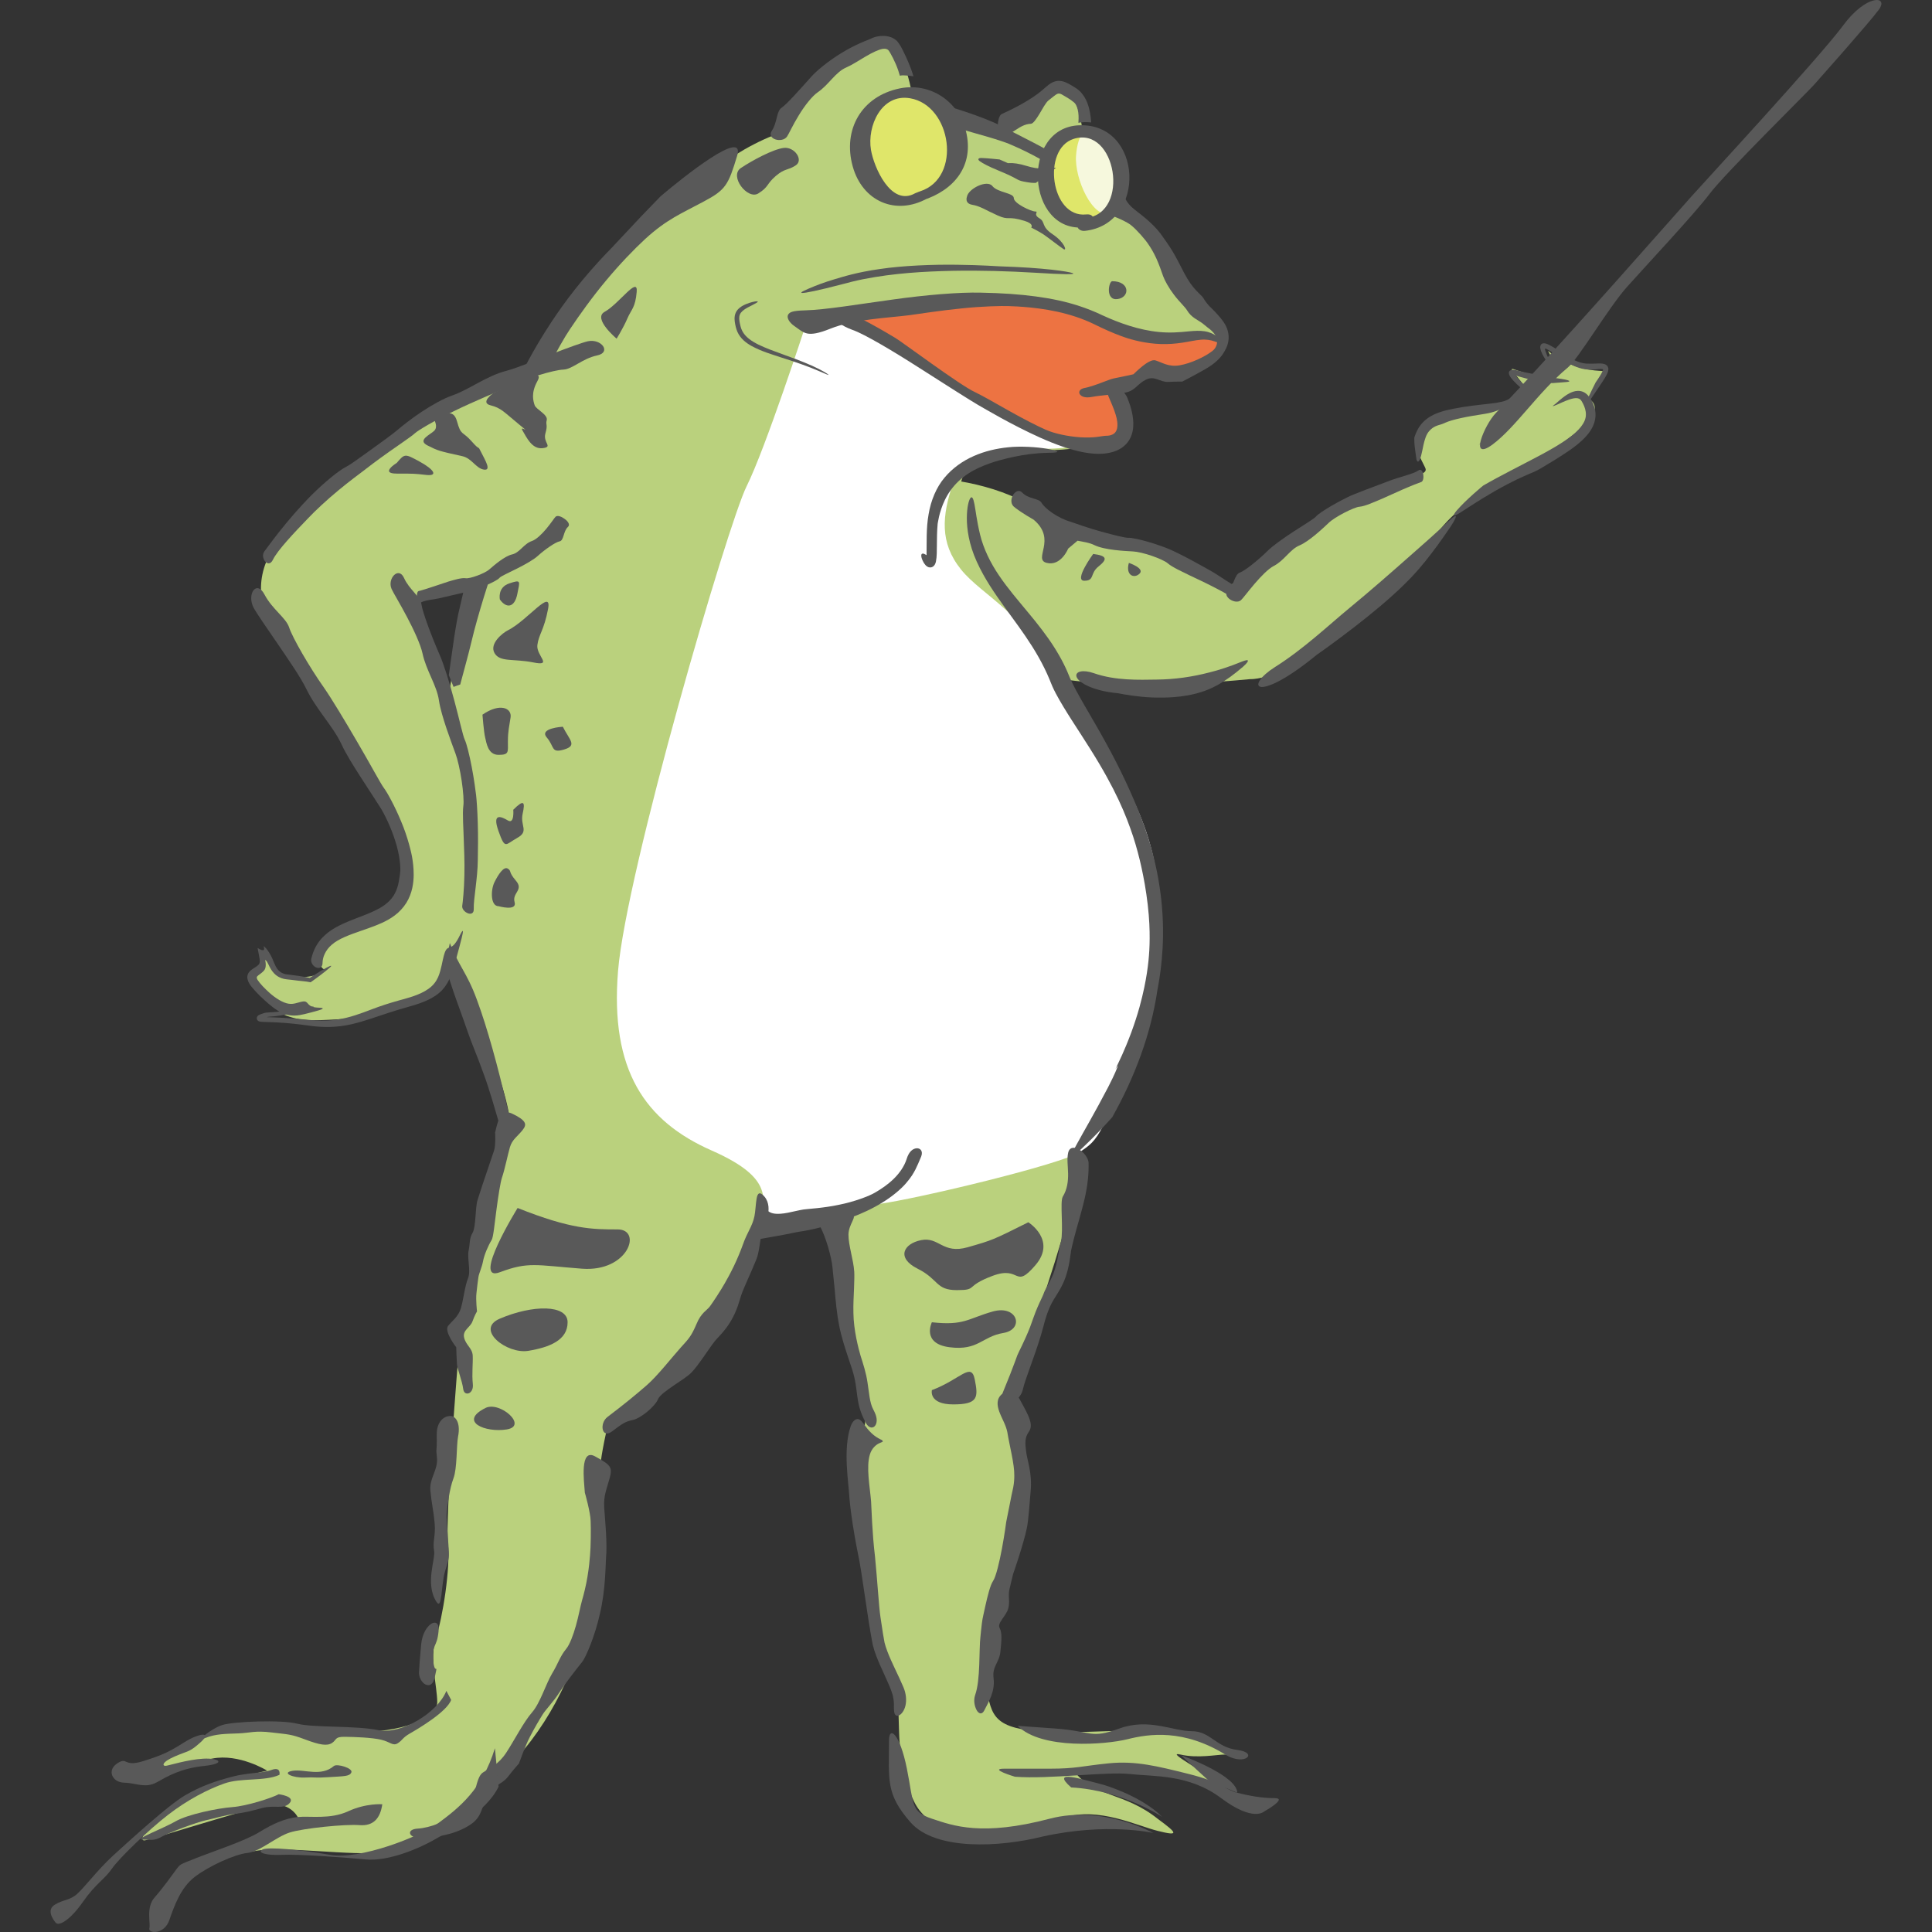 <?xml version="1.0" encoding="iso-8859-1"?>
<!-- Generator: Adobe Illustrator 18.1.1, SVG Export Plug-In . SVG Version: 6.00 Build 0)  -->
<svg version="1.1" id="_x36_" xmlns="http://www.w3.org/2000/svg" xmlns:xlink="http://www.w3.org/1999/xlink" x="0px" y="0px"
	 viewBox="0 0 512 512" style="enable-background:new 0 0 512 512;" xml:space="preserve">
<rect x="0" y="0" width="512" height="512" fill="#333333" stroke="none"/>
<g>
	<g>
		<path style="fill:#BAD17D;" d="M312.851,464.978c4.614,1.065,9.583,0,11.712,0c2.13,0,2.839,0-3.904-3.194
			c-11.003-5.324-29.103-2.13-43.3-2.839c-14.197-0.71-14.552-4.259-15.971-11.712c-1.42-7.453,4.969-34.427,8.518-44.72
			c3.549-10.293-0.355-27.329-1.775-30.878c-1.42-3.549,16.681-45.43,18.101-66.37c34.782-49.334,17.036-84.826,11.357-96.893
			s-23.07-37.267-31.588-54.303c-8.518-17.036-14.552-22.005-9.938-29.458c4.614-7.453,17.036-4.969,23.425-5.324
			c6.388-0.355,11.357-1.065,15.971-4.259c4.614-3.194,1.775-6.743,0.355-10.293c-1.42-3.549-0.71-1.775,4.969-3.549
			c5.679-1.775,4.969-2.129,11.357-2.484c6.389-0.355,7.453-2.484,11.357-7.453c3.904-4.969-1.065-2.839-6.388-8.518
			c-5.324-5.679-7.453-12.422-14.552-21.65c-7.098-9.228-12.777-12.777-15.262-15.262c-2.484-2.484,0,0,0-4.969
			c0-4.969-1.065-14.906-4.614-16.681c-3.549-1.775-12.067,4.614-15.261,8.163c-3.194,3.549-7.453,2.839-14.907-0.71
			c-7.453-3.549-9.583,2.484-10.293-3.194c-0.71-5.679-2.839-17.391-9.228-17.391c-6.389,0-22.715,17.391-28.039,24.844
			C177.272,46.883,151.008,84.86,143.2,96.217c0,0-4.969,1.42-12.777,4.969c-19.166,6.389-52.883,35.492-58.207,44.365
			c-5.324,8.873-3.549,18.101,4.259,26.619c7.808,8.518,27.684,46.494,31.233,54.658c3.549,8.163,0.355,12.777-12.067,16.681
			c-12.422,3.904-7.808,6.389-9.228,8.163s-2.484,4.259-0.355,5.324c-1.42,2.13-8.518,2.484-10.648,1.42
			c-2.13-1.065-3.549-1.775-5.324-5.679c1.065,2.839-2.484,3.194-2.13,6.389c0.355,3.194,7.808,7.808,9.228,7.808
			s2.484,1.775-3.194,1.42c5.324,2.484,8.518,2.129,15.616,1.775c7.098-0.355,11.712-1.775,20.585-4.969
			c8.873-3.194,9.228-10.648,10.647-7.808c1.42,2.839,16.681,35.492,14.197,44.365c-2.484,8.873-12.422,43.655-13.132,52.173
			c-0.71,8.518-3.904,48.269-3.194,55.012c0.71,6.743-1.42,19.875-3.194,25.199c-1.775,5.324,0.355,12.777,0.355,17.036
			s-9.583,8.163-22.005,7.808c-12.422-0.355-24.489-1.42-32.652-0.71c-8.163,0.71-23.78,11.357-23.78,11.357
			s11.712-2.13,18.811-3.549c7.098-1.42,14.552,3.194,14.552,3.194s-8.163,1.775-18.101,5.324
			c-9.938,3.549-17.391,13.842-14.197,13.132c3.194-0.71,25.554-7.808,31.943-9.228c6.389-1.42,8.518,3.194,8.518,3.194
			s-2.484,1.42-7.808,3.904c-5.324,2.484-11.357,6.389-3.549,4.969c7.808-1.42,25.199,1.42,34.782,0.355
			c9.583-1.065,14.197-1.42,30.168-20.585c24.489-22.36,27.684-60.691,27.329-69.919c-0.355-9.228-2.13-7.453,0.71-20.585
			c20.585-12.067,41.88-56.077,41.88-56.077s18.101-3.194,19.521-3.194c1.42,0,1.775,30.878,7.453,55.367
			c-1.775,6.743,1.775,58.207,6.388,66.725c4.614,8.518-0.355,20.94,6.389,34.782c6.743,13.842,30.523,7.098,39.751,4.259
			c9.228-2.839,19.166,2.129,24.844,3.549c5.679,1.42,5.324,0.71,0-3.194c-8.873-7.098-16.681-5.679-22.005-12.422
			c8.518-3.904,25.909,1.065,32.298,1.775c3.379,0.376,5.059,1.44,5.693,1.999c-0.103-0.144-0.225-0.325-0.369-0.579
			C321.014,470.302,308.237,463.913,312.851,464.978z M120.958,172.407c-1.42,3.786-1.42,14.669-2.839,8.991
			c-1.42-5.679-8.518-21.768-9.938-22.242l16.091-4.259C124.271,154.897,122.377,168.621,120.958,172.407z"/>
		<path style="fill:#BAD17D;" d="M322.802,473.365C323.177,473.885,323.243,473.754,322.802,473.365L322.802,473.365z"/>
	</g>
	<path style="fill:#DFE66A;" d="M236.895,53.518c-5.774-1.348-11.593-12.066-6.389-21.768c5.205-9.702,15.378-8.519,19.401-3.313
		c4.023,5.206,5.679,13.25,2.839,17.036C249.908,49.258,243.994,55.174,236.895,53.518z"/>
	<path style="fill:#DFE66A;" d="M277.592,44.999c0.341-5.096,4.023-8.755,8.045-9.938c4.022-1.183,1.892,4.969,1.42,7.098
		c-0.473,2.13,0.24,3.659,0.24,3.659l8.515,7.462c0,0-2.366,7.334-8.755,5.679C280.668,57.304,277.118,52.098,277.592,44.999z"/>
	<path style="fill:#F6F8DD;" d="M290.133,35.299c3.189,2.833,7.808,5.916,7.098,10.647c-0.71,4.732,1.716,8.944-2.928,10.623
		c-4.644,1.68-9.612-9.205-9.139-15.356C285.637,35.062,288.004,33.406,290.133,35.299z"/>
	<path style="fill:#BAD17D;" d="M244.706,127.095c4.969-1.065,22.36,1.775,30.523,8.518c8.163,6.743,33.362,10.647,41.88,15.971
		c8.518,5.324,9.228,3.904,13.842,0c4.614-3.904,28.748-20.585,36.557-23.07c7.808-2.485,10.647-2.839,10.293-4.259
		c-0.355-1.42-6.743-10.293,1.775-12.422c8.518-2.13,12.422-2.839,15.262-3.904c2.839-1.065,11.002-1.42,9.583-4.614
		c-1.42-3.194-5.679-6.388-2.839-5.324c2.839,1.065,8.873,2.484,10.648,2.13s-1.065-5.324-1.775-6.743
		c-0.71-1.42,0.71,1.42,6.743,3.549s8.518,0.71,8.163,2.13c-0.355,1.42-4.259,6.743-4.259,6.743s4.259,1.775-1.42,7.098
		c-5.679,5.324-18.101,12.422-23.07,15.616c-4.969,3.194-9.938,5.679-14.907,11.712s-29.813,29.458-37.621,34.782
		c-7.808,5.324-12.777,4.969-12.777,4.969s-7.453,0.71-9.228,0.71c-1.775,0-30.168,2.484-47.559-2.13
		C257.128,173.944,244.706,127.095,244.706,127.095z"/>
	<path style="fill:#FFFFFF;" d="M213.473,86.279c5.679-2.839,7.098-4.259,14.907,1.42c7.808,5.679,48.272,28.629,56.788,28.866
		c2.838,0.947-0.711,2.367-8.519,2.367c-7.808,0-21.295,0.71-24.134,9.228c-2.839,8.518-3.549,15.616,2.13,22.715
		c5.679,7.098,17.036,11.357,26.264,29.813c9.228,18.456,37.621,40.461,21.295,88.02c-9.228,32.652-11.357,33.362-15.971,36.557
		c-4.614,3.194-42.945,12.422-53.593,13.842c-10.648,1.42-29.103,9.938-30.168,4.614c-1.065-5.324,3.904-11.003-13.842-18.811
		s-26.974-21.295-24.844-47.559c2.13-26.264,29.103-118.543,34.072-128.481S213.473,86.279,213.473,86.279z"/>
	<path style="fill:#ED7342;" d="M222.703,83.913c5.679,0,17.983,8.992,24.135,13.724c6.152,4.732,26.974,17.982,38.331,18.929
		c11.357,0.947,15.614,0.474,10.646-11.83c2.131-4.259,8.284-6.151,10.649-5.679c2.365,0.473,19.4-2.366,17.035-7.808
		c-5.677-3.549-8.991-1.183-13.25-0.71c-4.259,0.473-9.464-1.42-15.142-4.259c-5.679-2.839-26.027-8.518-35.492-7.098
		C250.149,80.601,222.703,83.913,222.703,83.913z"/>
	<g>
		<g>
			<path style="fill:#595959;" d="M277.864,26.612l1.493-1.181c0.276-0.205,0.557-0.439,0.901-0.572
				c0.352-0.146,0.757-0.024,1.087,0.148c0.674,0.356,1.24,0.753,1.916,1.14c0.574,0.338,1.011,0.741,1.367,0.996
				c0.358,0.253,0.776,0.981,0.994,1.949c0.229,0.965,0.263,2.146,0.172,3.278c-0.004,0.056-0.013,0.11-0.017,0.165
				c1.112-0.191,2.26-0.212,3.397-0.089c-0.117-1.75-0.395-3.515-0.966-5.024c-0.593-1.664-1.637-2.914-2.08-3.296
				c-0.201-0.184-0.682-0.6-1.256-0.943l-0.818-0.499c-0.451-0.268-0.945-0.562-1.489-0.798c-0.542-0.238-1.126-0.413-1.755-0.448
				c-0.635-0.041-1.306,0.105-1.904,0.401c-0.607,0.287-1.185,0.743-1.747,1.241l-1.124,0.966c-2.365,1.97-5.302,3.537-6.034,3.938
				c-1.478,0.803-3.451,1.753-4.567,2.254c-1.073,0.495-1.758,5.344,0.527,5.501c2.337,0.123,4.131-2.824,7.24-2.937
				c0.589-0.024,1.44-1.248,2.271-2.631C276.315,28.787,277.086,27.251,277.864,26.612z"/>
			<path style="fill:#595959;" d="M238.472,20.063c0.286-0.064,0.589-0.106,0.925-0.1c0.904,0.017,1.795,0.104,2.667,0.256
				c-0.162-0.571-0.304-1.025-0.398-1.289c-0.275-0.795-1.187-3.239-2.382-5.551l-0.33-0.638c-0.13-0.277-0.28-0.531-0.446-0.764
				c-0.333-0.47-0.591-0.997-1.03-1.319c-0.842-0.717-1.887-1.035-2.837-1.117c-0.964-0.088-1.837,0.053-2.552,0.21
				c-0.494,0.13-0.837,0.274-1.062,0.394c-0.445,0.241-1.642,0.644-3.099,1.3c-1.463,0.65-3.207,1.546-4.92,2.599
				c-3.447,2.082-6.752,4.819-8.101,6.392c-2.767,3.083-6.326,7.128-7.746,8.095c-1.458,0.957-1.137,3.949-2.623,6.132
				c-1.481,2.234,2.762,3.368,4.037,1.531c0.431-0.618,1.542-3.083,3.103-5.619c1.539-2.541,3.552-5.121,5.062-6.144
				c2.957-2.026,4.65-5.325,7.579-6.574c1.439-0.61,3.235-1.806,5.022-2.85c0.891-0.525,1.78-1.006,2.592-1.375
				c0.842-0.374,1.45-0.595,2.069-0.688c0.288-0.042,0.669-0.048,1.056,0.108c0.415,0.145,0.621,0.582,0.876,1.007
				c0.513,0.88,1.018,1.889,1.453,2.912C237.858,18.062,238.228,19.153,238.472,20.063z"/>
			<path style="fill:#595959;" d="M324.351,85.476c-0.24-0.358-0.52-0.731-0.826-1.114c-0.252-0.311-0.514-0.626-0.785-0.928
				c-0.542-0.611-1.12-1.206-1.698-1.772l-0.434-0.419l-0.308-0.334c-0.204-0.218-0.38-0.445-0.557-0.661
				c-0.338-0.442-0.629-0.867-0.836-1.256c-0.212-0.392-1.027-1.067-1.967-2.079c-0.953-1.004-2.002-2.441-3.011-4.349
				c-1.009-1.884-2.074-4.13-3.16-5.91c-1.073-1.797-2.1-3.126-2.539-3.792c-0.876-1.346-2.257-2.881-3.713-4.188
				c-1.45-1.315-2.953-2.423-3.975-3.241c-2.045-1.614-2.491-3.212-3.775-5.328c-0.212-0.345-0.41-0.604-0.609-0.827
				c-0.362,0.287-0.725,0.575-1.099,0.826c-0.125,1.434-0.598,2.932-1.489,4.54c-0.177,0.319-0.424,0.59-0.697,0.83
				c0.462,0.298,0.814,0.674,1.079,1.095c0.395,0.279,0.756,0.525,1.041,0.729c0.006-0.036,3.87,1.484,5.03,2.616
				c1.231,1.033,3.599,3.66,4.406,4.98c0.444,0.637,1.311,2.025,2.032,3.635c0.729,1.601,1.35,3.439,1.777,4.647
				c0.423,1.185,1.525,3.171,2.878,4.94c1.334,1.79,2.902,3.183,3.48,4.149c0.582,0.977,1.264,1.574,2.035,2.106
				c0.383,0.265,0.807,0.519,1.241,0.786c0.415,0.25,0.85,0.547,1.296,0.936c0.891,0.818,2.135,1.428,2.95,2.834
				c0.391,0.682,0.537,1.525,0.352,2.272c-0.172,0.749-0.616,1.39-1.144,1.79c-2.032,1.599-5.796,3.325-8.714,3.826
				c-2.911,0.494-4.572-0.726-6.405-1.306c-1.779-0.573-5.795,3.69-5.84,3.68c0.005,0.012-4.062,0.887-5.296,1.115
				c-1.223,0.252-5.144,2.057-7.647,2.513c-1.257,0.234-1.652,1.02-1.289,1.623c0.349,0.604,1.36,1.081,3.015,0.783
				c3.308-0.593,6.748-0.693,9.249-1.219c2.501-0.532,2.988-2.284,5.311-3.401c2.311-1.131,3.67,0.715,5.905,0.609
				c2.221-0.111,3.66-0.076,3.66-0.073c0.008,0.015,3.574-1.85,5.615-3.022c1.029-0.562,2.056-1.21,2.964-1.945
				c0.421-0.337,0.936-0.801,1.366-1.279c0.423-0.464,0.758-0.92,1.011-1.329c0.503-0.808,1.169-1.967,1.334-3.456
				C325.746,88.634,325.341,86.903,324.351,85.476z"/>
			<path style="fill:#595959;" d="M120.198,182.042c0.584-0.23,1.171-0.446,1.766-0.64c0.894-3.433,2.084-7.567,3.081-11.757
				c0.75-3.187,1.92-7.295,3.178-11.398l1.42-4.503c-2.087,0.625-4.217,1.021-6.411,1.095c-0.37,1.761-0.786,3.683-1.337,5.927
				c-1.249,5.023-2.033,11.864-2.959,18.145c0.013,0.028,0.029,0.049,0.04,0.076C119.384,180.005,119.79,181.023,120.198,182.042z"
				/>
			<path style="fill:#595959;" d="M135.605,298.982c-0.244-1.421-0.617-3.309-1.24-5.848c-2.365-10.306-5.207-20.7-7.962-28.133
				c-1.329-3.661-2.584-5.975-3.893-8.306c-1.093-1.965-2.224-3.953-3.301-6.779c-0.403,1.906-0.796,3.816-1.18,5.727
				c-0.06,0.295-0.161,0.546-0.269,0.787c0.509,0.921,0.833,1.465,0.833,1.465c-0.007,0.002,0.969,3.204,2.244,6.829
				c1.313,3.634,2.74,7.566,3.364,9.446c0.632,1.855,2.295,5.772,3.905,10.232c1.665,4.45,3.016,9.48,4.206,13.394
				c0.616,1.953,1.407,3.22,2.033,3.849c0.632,0.633,1.105,0.661,1.318,0.192C135.884,301.365,135.841,300.401,135.605,298.982z"/>
			<path style="fill:#595959;" d="M175.052,52.028l-5.125,5.306l-7.8,8.316c-1.883,1.906-4.869,5.09-7.657,8.455
				c-2.803,3.351-5.385,6.883-6.904,9.102c-1.538,2.204-4.675,6.989-7.534,12.308c-0.753,1.38-1.485,2.794-2.186,4.197
				c2.297-0.595,4.658-1.056,7.085-1.414c2.504-5.239,4.88-9.246,6.143-11.104c2.509-3.752,5.887-8.483,9.526-12.833
				c3.623-4.359,7.474-8.345,10.351-11c5.78-5.293,9.669-6.791,15.523-9.943c5.896-3.119,6.541-4.437,8.859-12.082
				C197.66,33.739,181.183,46.807,175.052,52.028z"/>
			<path style="fill:#595959;" d="M258.849,148.84c2.1,4.617,4.737,8.376,7.28,11.918c2.558,3.538,5.087,6.872,7.383,10.514
				c1.148,1.82,2.238,3.714,3.236,5.736c0.499,1.011,0.975,2.055,1.423,3.137l0.33,0.818l0.394,0.945
				c0.277,0.626,0.575,1.233,0.889,1.832c2.53,4.734,5.736,9.305,9.136,14.737c6.817,10.821,9.48,17.537,11.36,23.167
				c0.918,2.828,1.601,5.415,2.229,8.259c0.617,2.845,1.195,5.949,1.654,9.858c0.446,3.911,0.516,6.67,0.509,8.929
				c-0.013,2.261-0.121,4.03-0.319,5.984c-0.205,1.953-0.502,4.097-1.118,7.074c-0.632,2.971-1.565,6.792-3.458,11.936
				c-1.927,5.13-3.207,7.563-3.735,8.718c-0.556,1.143-0.452,0.975-0.247,0.639c0.207-0.336,0.517-0.841,0.373-0.369
				c-0.152,0.467-0.707,1.94-2.5,5.439c-3.642,6.969-6.476,11.744-8.194,14.909c-1.747,3.148-2.428,4.651-2.419,4.656
				c4.079-3.597,8.004-7.448,11.705-11.608c5.88-10.471,10.257-21.913,11.988-33.823c-0.033,0.018,1.808-8.065,1.422-17.982
				c-0.165-4.94-0.864-10.277-1.961-15.1c-1.078-4.83-2.509-9.141-3.693-12.207c-2.328-6.151-5.816-13.599-9.588-20.364
				c-3.702-6.753-7.699-13.011-9.376-16.922l-0.732-1.757c-0.287-0.656-0.606-1.339-0.961-2.04
				c-0.703-1.404-1.548-2.877-2.508-4.389c-1.92-3.026-4.359-6.137-6.955-9.253c-2.589-3.126-5.327-6.289-7.628-9.699
				c-2.313-3.396-4.115-7.094-5.035-10.854c-0.912-3.754-1.167-6.479-1.5-8.099c-0.305-1.621-0.668-2.152-1.09-1.556
				c-0.41,0.593-0.894,2.328-0.918,5.217C256.207,140.104,256.749,144.21,258.849,148.84z"/>
			<path style="fill:#595959;" d="M121.106,361.589c0.056,1.059,1.402,4.45,1.65,6.509c0.243,2.076,2.85,1.378,2.55-1.316
				c-0.288-2.714,0.061-5.462-0.029-7.487c-0.089-2.025-1.704-2.657-2.265-4.726c-0.534-2.075,1.621-2.742,2.207-4.406
				c0.597-1.672,1.195-2.638,1.195-2.64c-0.01,0.004-0.342-3.046-0.159-4.723c0.17-1.672,0.38-3.341,0.528-4.338
				c0.141-1.002,0.923-2.577,1.228-4.219c0.293-1.651,1.373-4.165,2.289-5.651c0.451-0.746,0.761-4.252,1.252-7.898
				c0.473-3.642,1.076-7.429,1.464-8.57c0.782-2.273,1.522-6.059,2.117-8.091c0.593-2.037,1.901-2.762,3.311-4.493
				c0.704-0.874,0.915-1.512,0.506-2.181c-0.409-0.653-1.439-1.416-3.334-2.281c-0.952-0.417-1.652-0.31-2.171-0.026
				c-0.513,0.291-0.865,0.783-1.137,1.364c-0.538,1.152-0.873,2.79-1.109,3.73c0.039-0.031,0.194,3.428-0.263,4.744l-1.862,5.518
				c-0.453,1.3-1.901,5.577-2.508,7.585c-0.653,2.01-0.408,7.129-1.313,8.677c-0.93,1.566-0.643,2.71-1.062,4.75
				c-0.43,2.062,0.642,5.387-0.159,7.345c-0.821,1.978-1.174,5.423-1.855,7.815c-0.688,2.393-2.311,3.388-3.424,4.796
				c-1.129,1.445,2.135,5.695,2.156,5.659C120.895,357.037,121.023,360.541,121.106,361.589z"/>
			<path style="fill:#595959;" d="M199.937,322.31c-0.549,2.675-1.898,4.18-3.074,7.539c-0.603,1.687-1.46,3.763-2.365,5.642
				c-0.901,1.88-1.834,3.564-2.4,4.546c-1.112,1.975-3.122,5.017-3.933,6.124c-0.805,1.124-2.333,1.654-3.598,4.74
				c-1.32,3.081-1.945,3.806-4.148,6.193c-2.174,2.401-6.243,7.635-9.124,10.091c-2.845,2.469-5.748,4.868-10.273,8.294
				c-2.265,1.708-1.536,5.884,1.138,3.883c2.677-2.014,3.43-2.607,5.533-3.054c2.111-0.434,5.887-3.553,6.713-5.557
				c0.851-1.935,7.109-5.182,8.818-7.003c1.751-1.74,4.668-6.381,6.178-8.296c0.774-0.949,1.884-1.948,3.099-3.581
				c1.201-1.631,2.541-3.899,3.519-7.318c0.218-0.764,0.517-1.72,1.206-3.34c0.668-1.63,1.763-3.908,3.227-7.498
				c0.77-1.804,1.073-5.766,1.407-7.139c0.18-0.689,1.072-2.197,1.526-4.022c0.469-1.813,0.495-3.93-0.808-5.453
				c-1.299-1.504-1.831-0.819-2.062,0.503C200.271,318.936,200.21,320.975,199.937,322.31z"/>
			<path style="fill:#595959;" d="M119.95,481.333c-0.657,0.326-2.03,1.216-3.793,1.922c-1.747,0.727-3.849,1.251-5.454,1.345
				c-1.597,0.09-2.274,0.74-1.992,1.414c0.28,0.652,1.572,1.348,3.872,1.115c2.286-0.241,4.606-0.575,6.766-1.2
				c2.156-0.612,4.13-1.533,5.625-2.606c1.495-1.084,2.112-2.242,2.579-3.398c0.465-1.169,0.775-2.367,1.514-3.864
				c1.389-2.988,3.725-2.918,5.528-5.184c1.748-2.258,2.927-3.523,2.931-3.52c0.011-0.01,1.639-4.688,2.888-7.047
				c1.234-2.382,2.576-4.668,3.427-6.007c0.815-1.298,2.85-3.343,4.333-5.69c1.504-2.341,4.278-5.905,6.106-8.183
				c0.907-1.111,3.382-6.743,4.739-12.915c1.446-6.167,1.443-12.521,1.578-14.475c0.383-3.974-0.238-10.139-0.476-13.452
				c-0.209-3.324,0.706-5.067,1.478-7.965c0.768-2.891,0.158-3.424-3.913-5.675c-4.062-2.206-2.929,6.422-2.698,9.633
				c0.018-0.008,1.504,5.296,1.536,7.464c0.107,2.159,0.044,6.989-0.158,9.11c-0.078,1.063-0.277,3.321-0.678,5.672
				c-0.385,2.355-0.995,4.794-1.447,6.316c-0.438,1.521-0.9,4.163-1.629,6.712c-0.711,2.548-1.654,4.987-2.527,6.061
				c-1.751,2.139-2.088,3.812-3.792,6.617c-1.667,2.802-3.117,7.771-5.3,10.275c-2.211,2.517-4.725,7.456-6.85,10.697
				c-2.15,3.234-4.32,3.991-6.243,5.285c-0.964,0.65-1.47,2.621-1.927,4.385c-0.433,1.768-0.885,3.39-0.89,3.393
				c-0.004-0.005-0.846,0.923-1.962,1.789C122.017,480.246,120.622,481.023,119.95,481.333z"/>
			<path style="fill:#595959;" d="M121.394,380.698c-0.467,2.477-0.205,8.439-1.239,11.131c-1.029,2.693-1.557,7.126-1.755,8.789
				c-0.198,1.663,0.176,4.518,0.421,8.478c0.248,3.96,0.313,3.404-0.843,7.198c-1.16,3.795-0.742,10.699-2.351,8.146
				c-3.042-4.827-0.148-11.249-0.592-13.544c-0.444-2.301,0.459-3.881,0.15-7.289c-0.309-3.41-0.815-5.157-1.126-8.563
				c-0.312-3.404,2.064-5.371,1.736-8.772c-0.341-3.388,0.02-0.014-0.051-6.139c-0.039-3.081,1.632-4.66,3.194-4.853
				C120.554,374.911,122.165,376.846,121.394,380.698z"/>
			<path style="fill:#595959;" d="M116.219,432.337c-0.428,4.413-1.75,3.187-1.411,7.659c0.404,4.43,1.385,0.118,0.434,4.401
				c-0.434,2.094-1.442,2.466-2.437,2.031c-0.987-0.457-1.847-1.927-1.763-3.339c0.183-2.811,0.076-1.696,0.564-7.279
				C112.132,430.225,116.678,427.919,116.219,432.337z"/>
			<path style="fill:#595959;" d="M281.646,317.123c1.192-1.93,1.452-4.133,1.41-6.136c-0.036-2.016-0.341-3.821,0.006-5.432
				c0.328-1.612,1.632-1.673,2.924-0.917c1.291,0.736,2.482,2.367,2.497,3.526c0.026,1.143,0.003,2.755-0.186,4.459
				c-0.175,1.703-0.502,3.483-0.847,4.991c-0.165,0.757-0.621,2.606-1.267,4.882c-0.642,2.283-1.432,4.996-2.059,7.697l-0.23,1.012
				l-0.051,0.233l-0.011,0.066l-0.058,0.489c-0.092,0.739-0.197,1.474-0.322,2.197c-0.247,1.443-0.581,2.848-1.012,4.113
				c-0.427,1.266-0.966,2.369-1.409,3.158c-0.446,0.794-0.767,1.296-0.927,1.565c-0.333,0.571-1.213,1.769-2.006,3.607
				c-0.403,0.927-0.797,2.038-1.149,3.27c-0.325,1.171-0.722,2.773-1.162,4.177c-1.754,5.773-4.116,11.475-4.658,13.894
				c-0.513,2.411-2.23,3.6-3.668,3.684c-0.721,0.049-1.289-0.249-1.611-0.632c-0.327-0.39-0.51-0.763-0.374-1.223
				c0.288-0.892,1.312-3.233,2.206-5.542c0.907-2.303,1.723-4.54,1.933-5.123c0.204-0.582,1.949-3.809,3.347-7.413
				c0.668-1.779,1.314-3.777,2.01-5.335c0.672-1.587,1.344-2.821,1.59-3.535c0.474-1.485,2.196-3.719,2.97-6.429
				c0.424-1.346,0.728-2.76,0.947-4.039c0.13-0.632,0.155-1.249,0.319-1.826l0.352-1.442
				C281.897,325.835,280.841,318.481,281.646,317.123z"/>
			<path style="fill:#595959;" d="M201.003,319.394c0.41,1.239-0.256,3.662-0.797,5.684c-0.532,2.018-0.842,3.663,0.758,3.352
				l6.221-1.103c2.203-0.417,4.179-0.868,4.979-0.968c0.801-0.095,2.95-0.484,5.511-1.165c2.565-0.669,5.529-1.651,8.077-2.61
				c2.55-0.951,5.489-2.286,8.098-3.912c2.619-1.607,4.886-3.51,6.274-5.124c1.389-1.61,1.998-2.701,2.504-3.681
				c0.492-0.99,0.877-1.895,1.485-3.355c0.591-1.489-0.255-2.279-1.212-2.204c-0.98,0.082-2.024,0.851-2.62,2.805
				c-0.618,1.981-1.937,3.835-3.481,5.334c-1.55,1.506-3.311,2.676-4.865,3.58c-1.542,0.936-5.6,2.47-9.667,3.266
				c-4.061,0.862-8.041,1.058-9.332,1.236c-2.566,0.401-5.759,1.547-8.109,1.017C202.458,321.013,201.689,318.038,201.003,319.394z"
				/>
			<path style="fill:#595959;" d="M225.785,321.882c-1.005,0.964-3.551,0.941-5.632,1.104c-2.082,0.159-3.714,0.45-2.948,1.777
				c0.76,1.339,1.646,3.613,2.279,5.806c0.638,2.19,1.047,4.282,1.113,5.126l0.596,5.96c0.245,2.811,0.548,6.368,1.156,9.423
				c0.566,3.097,1.698,6.486,2.727,9.572c0.538,1.6,1.016,2.95,1.305,4.252c0.308,1.298,0.471,2.512,0.613,3.587
				c0.264,2.153,0.476,3.585,0.851,4.786c0.376,1.206,0.793,2.267,1.63,3.847c0.889,1.578,2.063,1.398,2.55,0.542
				c0.252-0.43,0.365-1.025,0.285-1.699c-0.073-0.684-0.342-1.419-0.846-2.363c-1.045-1.884-1.138-4.645-1.568-7.251
				c-0.383-2.623-1.202-5.063-1.819-7.006c-0.584-2.001-1.855-6.803-1.911-11.378c-0.062-2.307,0.089-4.604,0.164-6.595
				c0.08-1.974,0.107-3.563,0.053-4.354c-0.198-3.181-1.539-6.958-1.529-9.825C224.884,324.332,227.319,322.307,225.785,321.882z"/>
			<path style="fill:#595959;" d="M258.419,449.213c1.456-4.021,0.984-12.099,1.416-15.578c0.105-0.873,0.194-2.098,0.377-3.481
				c0.165-1.416,0.574-2.888,0.871-4.365c0.653-2.933,1.342-5.722,2.096-6.827c0.758-1.104,1.687-5.01,2.361-8.647
				c0.677-3.637,1.12-6.998,1.12-6.998l1.007-5.035c0.258-1.334,0.548-2.83,0.843-4.078c0.247-1.273,0.293-2.419,0.288-3.159
				c0.061-3.005-1.243-7.785-1.853-11.544c-0.359-1.856-1.47-3.599-2.113-5.368c-0.642-1.743-0.799-3.48,0.737-4.711
				c3.136-2.363,3.99,0.214,5.762,3.433c1.797,3.27,2.385,5.108,1.31,6.588c-1.056,1.551-1.044,2.807-0.647,5.63
				c0.094,0.726,0.428,1.962,0.775,3.72c0.349,1.737,0.607,4.096,0.351,6.498c-0.324,3.691-0.57,7.702-0.998,9.66
				c-0.789,3.975-3.617,12.178-3.637,12.17l-0.948,3.944c-0.485,1.969,0.18,3.185-0.329,5.157c-0.495,1.997-3.071,3.92-2.285,5.233
				c0.702,1.456,0.485,3.24,0.198,6.229c-0.311,3.032-2.256,3.842-1.805,7.155c0.409,3.411-1.317,6.165-2.493,8.481
				c-0.631,1.206-1.528,0.815-2.043-0.186C258.268,452.122,257.942,450.666,258.419,449.213z"/>
			<path style="fill:#595959;" d="M233.73,381.632c-0.56-0.241-1.38-0.659-2.181-1.313c-0.805-0.639-1.585-1.52-2.211-2.38
				c-0.641-0.848-1.165-1.665-1.825-1.838c-0.638-0.191-1.558,0.381-2.088,1.917c-1.067,3.073-1.18,6.951-1.013,10.336
				c0.163,3.393,0.557,6.373,0.617,7.579c0.058,1.205,0.385,4.432,0.997,8.311c0.304,1.941,0.668,4.047,1.073,6.164l0.627,3.13
				l0.502,2.975l1.941,12.908c0.351,2.223,0.704,4.289,1.092,6.351c0.545,2.273,1.273,3.872,1.877,5.311
				c1.237,2.79,1.978,4.311,2.574,5.733c0.556,1.415,1.155,2.698,1.19,4.947c-0.021,1.111-0.008,1.88,0.186,2.383
				c0.204,0.499,0.628,0.713,1.231,0.406c0.592-0.293,1.325-1.194,1.643-2.581c0.315-1.371,0.183-3.12-0.534-4.823
				c-1.425-3.383-3.118-6.449-4.288-9.57c-0.286-0.76-0.559-1.573-0.724-2.263l-0.416-2.364l-0.677-4.454
				c-0.416-2.785-0.794-9.398-1.438-15.992c-0.77-6.378-0.9-12.58-1.038-14.609c-0.331-4.035-1.345-9.096-0.316-12.457
				c0.5-1.662,1.664-2.587,2.468-2.96C233.82,382.075,234.214,382.178,233.73,381.632z"/>
			<path style="fill:#595959;" d="M277.784,39.87c-0.532-0.284-1.037-0.551-1.478-0.785c-3.031-1.648-6.114-3.142-10.696-5.56
				c-2.292-1.215-6.096-2.696-9.967-3.976c-1.477-0.492-2.947-0.96-4.356-1.4c0.865,1.651,1.486,3.415,1.813,5.299
				c1.025,0.431,1.976,0.865,2.771,1.122c1.191,0.38,3.712,1.044,6.104,1.755c2.396,0.702,4.663,1.47,5.426,1.797
				c0.765,0.319,3.63,1.544,6.416,3.024c1.248,0.648,2.468,1.353,3.516,1.987C277.341,42.021,277.486,40.928,277.784,39.87z"/>
			<path style="fill:#595959;" d="M213.257,82.253c5.589-0.145,14.467-1.667,23.279-2.863c8.822-1.243,17.707-1.977,23.354-1.834
				c5.641,0.103,10.35,0.437,14.574,1.003c4.22,0.57,7.968,1.351,11.617,2.558c1.802,0.586,4.022,1.445,6.221,2.503
				c2.139,0.982,4.524,1.945,7.046,2.731c2.522,0.785,5.181,1.385,7.832,1.632c2.672,0.268,5.227,0.108,7.979-0.182
				c1.387-0.13,2.736-0.212,4.021-0.019c1.287,0.184,2.393,0.689,3.072,1.195c1.366,1.045,1.503,1.741,1.35,1.902
				c-0.194,0.194-0.796-0.076-1.75-0.412c-0.954-0.354-2.3-0.581-3.695-0.43c-1.404,0.114-3.021,0.503-4.818,0.773
				c-1.791,0.28-3.759,0.431-5.701,0.364c-3.899-0.114-7.597-1.078-9.802-1.86c-1.109-0.385-3.361-1.237-6.063-2.521
				c-1.375-0.657-2.753-1.368-4.291-1.974c-1.529-0.615-3.165-1.157-4.823-1.607c-6.649-1.831-13.542-2.025-15.346-2.091
				c-1.819-0.074-7.068,0.036-12.52,0.616c-5.454,0.538-11.109,1.425-13.833,1.797c-5.465,0.71-14.672,1.038-20.932,3.581
				c-3.153,1.267-4.875,1.509-6.104,1.261c-1.23-0.258-2.003-0.991-3.398-1.958c-1.418-0.989-2.057-2.209-1.694-2.972
				C209.21,82.65,210.275,82.335,213.257,82.253z"/>
			<path style="fill:#595959;" d="M293.033,115.49c1.31,0.014,2.3-0.401,2.729-1.219c0.481-0.832,0.449-2.197,0.144-3.494
				c-0.635-2.654-2.012-5.112-2.738-7.323c-0.377-1.11-0.348-1.727-0.006-1.998c0.322-0.301,0.958-0.236,1.696,0.094
				c1.482,0.638,3.333,2.422,3.936,3.969c0.588,1.533,1.435,3.706,1.549,6.528c0.033,1.397-0.176,3.073-1.111,4.593
				c-0.921,1.531-2.495,2.512-3.775,2.948c-0.646,0.238-1.792,0.561-3.229,0.653c-1.438,0.103-3.144-0.015-4.958-0.35
				c-3.637-0.663-7.707-2.165-11.583-3.895c-7.746-3.483-14.833-7.75-16.436-8.652c-1.601-0.907-8.45-5.259-15.562-9.806
				c-7.109-4.558-14.669-9.043-17.781-10.112c-3.085-1.135-4.712-2.557-5.403-3.715c-0.696-1.135-0.334-2.16,1.276-1.833
				c1.596,0.306,5.184,1.869,8.421,3.631c3.255,1.741,6.258,3.563,7.046,4.032c1.612,0.914,17.255,12.637,21.172,14.398
				c1.94,0.905,5.476,2.981,9.125,5.015c3.641,2.045,7.422,3.997,9.652,4.96c2.217,0.977,5.871,1.775,9.127,1.97
				c1.625,0.107,3.13,0.053,4.287-0.079C291.776,115.677,292.569,115.48,293.033,115.49z"/>
			<path style="fill:#595959;" d="M264.845,70.577c12.167,0.379,18.194,1.388,19.37,1.782c1.176,0.446-2.479,0.381-9.735-0.074
				c-7.259-0.434-14.531-0.657-22.09-0.516c-7.546,0.172-15.428,0.603-23.674,2.227c-2.067,0.415-3.843,0.88-5.487,1.321
				l-4.297,1.085c-2.475,0.598-4.187,0.956-5.241,1.124c-2.11,0.332-1.593-0.103,0.667-1.063c2.26-0.962,3.973-1.599,6.585-2.393
				c2.584-0.766,6.157-1.921,12.232-2.778c6.07-0.909,14.019-1.224,20.415-1.131C259.989,70.235,264.845,70.587,264.845,70.577z"/>
			<path style="fill:#595959;" d="M195.446,82.122c0.774-0.889,1.6-1.231,2.257-1.528c0.671-0.281,1.235-0.442,1.689-0.557
				c0.91-0.22,1.382-0.234,1.421-0.113c0.039,0.124-0.362,0.384-1.181,0.796c-0.408,0.211-0.923,0.456-1.51,0.783
				c-0.575,0.33-1.277,0.729-1.769,1.364c-0.489,0.631-0.52,1.447-0.379,2.309c0.162,0.862,0.336,1.781,0.733,2.528
				c0.793,1.566,2.419,2.7,4.281,3.615c3.765,1.843,8.526,3.095,14.098,5.555c2.787,1.24,4.195,2.173,4.45,2.41
				c0.244,0.263-0.66-0.155-2.744-1.047c-2.084-0.901-5.393-2.135-9.988-3.577c-2.282-0.773-4.929-1.493-7.725-3.022
				c-1.36-0.777-2.85-1.895-3.646-3.671c-0.392-0.915-0.562-1.747-0.708-2.692c-0.061-0.477-0.093-0.995-0.003-1.556
				C194.811,83.161,195.069,82.573,195.446,82.122z"/>
			<path style="fill:#595959;" d="M248.487,138.805c-0.19,2.138-0.191,4.011-0.204,5.642c-0.029,1.66,0.024,2.958-0.252,4.378
				c-0.049,0.195-0.097,0.397-0.232,0.679c-0.067,0.135-0.173,0.319-0.366,0.503c-0.202,0.199-0.548,0.359-0.858,0.371
				c-0.589-0.002-0.796-0.207-0.975-0.317c-0.166-0.128-0.275-0.242-0.372-0.351c-0.365-0.433-0.548-0.792-0.704-1.115
				c-0.3-0.643-0.396-1.111-0.378-1.42c0.043-0.623,0.575-0.594,1.35-0.083c0.376,0.232,0.873,0.666,1.267,0.916l0.083,0.035
				c-0.227,0.342-0.359,0.692-0.383,0.855c-0.031,0.194,0.058,0.177-0.085,0.048c-0.127-0.121-0.464-0.27-0.911-0.405
				c0.018-0.064,0.06-0.531,0.076-0.941c0.068-3.634-0.13-7.609,0.541-11.29c0.607-3.697,2.079-7.204,4.216-9.716
				c2.102-2.532,4.846-4.459,7.765-5.743c2.927-1.297,6.021-2.001,9.096-2.313c3.089-0.351,7.688-0.102,10.487,0.427
				c2.809,0.525,3.872,1.015,0.161,1.031c-3.714,0.088-6.29,0.487-8.973,1.032c-2.662,0.588-5.522,1.203-9.358,2.897
				c-1.906,0.865-3.822,2.062-5.403,3.555c-1.592,1.482-2.823,3.257-3.652,4.965C248.771,135.886,248.527,138.835,248.487,138.805z"
				/>
			<path style="fill:#595959;" d="M155.755,90.446c3.642-0.789,6.376,2.956,2.465,3.754c-3.928,0.833-6.504,3.648-8.92,3.749
				c-2.435,0.068-10.093,2.307-15.456,4.92c-2.691,1.27-8.371,3.542-13.459,6.046c-5.105,2.468-9.612,5.118-10.487,5.95
				c-0.883,0.825-3.914,2.821-6.866,4.923c-2.961,2.086-5.834,4.285-6.757,5.01c-0.926,0.718-3.696,2.735-6.634,5.181
				c-2.949,2.431-6.046,5.306-7.932,7.305c-3.806,3.948-8.164,8.537-9.391,11.065c-1.219,2.512-3.484-0.594-2.264-2.214
				c0.603-0.803,3.016-4.151,5.788-7.482c2.755-3.347,5.876-6.655,7.191-7.907c2.59-2.546,6.57-5.988,8.784-7.089
				c1.102-0.559,3.685-2.463,6.413-4.419c2.716-1.974,5.582-3.999,6.974-5.182c1.389-1.188,3.854-3.153,6.608-4.969
				c2.746-1.826,5.776-3.495,8.083-4.299c4.585-1.599,8.837-5.104,14.389-6.544c2.756-0.722,7.43-2.694,11.82-4.38
				C150.484,92.16,154.557,90.708,155.755,90.446z"/>
			<path style="fill:#595959;" d="M67.239,161.115c-1.939-3.659,0.772-7.559,2.855-3.563c2.106,3.995,5.684,6.135,6.538,8.741
				c0.841,2.62,5.326,10.437,9.246,15.98c1.942,2.78,5.55,8.773,8.837,14.412c3.304,5.624,6.153,10.984,6.997,12.107
				c0.86,1.111,2.927,4.855,4.597,8.906c1.721,4.018,2.788,8.463,2.985,9.963c0.114,0.767,0.337,2.146,0.335,4.206
				c-0.017,2.005-0.33,4.811-1.959,7.426c-0.801,1.281-1.877,2.414-3.02,3.271c-1.141,0.873-2.325,1.501-3.436,2.014
				c-2.232,1.008-4.198,1.604-5.668,2.142c-2.948,1.031-5.838,2.072-7.593,3.618c-1.784,1.492-2.464,3.464-2.47,4.766
				c0.004,1.271-0.764,1.601-1.606,1.316c-0.815-0.272-1.655-1.305-1.36-2.444c0.153-0.546,0.474-2.014,1.518-3.693
				c1.015-1.695,2.896-3.399,5.087-4.582c2.179-1.212,4.558-2.056,6.534-2.825c1.987-0.754,3.566-1.461,4.423-1.921
				c1.739-0.876,3.639-2.307,4.586-4.229c0.994-1.894,1.166-4.011,1.362-5.344c0.241-1.344-0.116-5.004-1.31-8.614
				c-1.141-3.623-2.906-7.185-4.008-8.903l-5.005-7.731c-1.981-3.078-4.012-6.318-5.153-8.786
				c-2.282-4.936-6.659-9.162-9.432-14.884c-1.386-2.859-4.586-7.538-7.549-11.859C70.602,166.29,67.878,162.324,67.239,161.115z"/>
			<path style="fill:#595959;" d="M103.768,156.071c-1.195-2.736,1.869-6.05,3.295-2.923c1.382,3.128,4.351,4.897,4.628,7.024
				c0.293,2.116,2.712,8.544,4.798,13.309c1.063,2.374,2.666,7.489,3.939,12.295c1.295,4.801,2.265,9.286,2.734,10.251
				c0.476,0.962,1.257,4.087,1.856,7.257c0.611,3.167,1.027,6.375,1.149,7.416c0.128,1.041,0.358,4.097,0.451,7.514
				c0.11,3.415,0.05,7.187,0.004,9.645c-0.032,4.936-1.167,10.479-1.073,12.995c0.105,2.547-3.316,0.831-3.052-0.825
				c0.14-0.84,0.499-4.32,0.566-7.976c0.094-3.655-0.09-7.473-0.143-8.998c-0.068-3.057-0.416-7.451-0.125-9.539
				c0.157-1.045-0.018-3.781-0.449-6.614c-0.42-2.835-1.091-5.756-1.644-7.212c-1.066-2.938-3.764-9.956-4.368-14.005
				c-0.575-4.086-3.351-7.855-4.362-12.507c-0.503-2.336-2.282-6.217-4.115-9.677C106.034,160.03,104.168,156.988,103.768,156.071z"
				/>
			<path style="fill:#595959;" d="M147.255,136.923c0.513-0.441,1.579-0.01,2.429,0.623c0.853,0.623,1.471,1.51,0.821,2.1
				c-1.244,1.113-1.041,3.598-2.2,3.815c-1.138,0.222-3.908,2.162-5.846,3.914c-0.959,0.892-3.269,2.214-5.466,3.31
				c-2.193,1.108-4.26,2.014-4.628,2.457c-0.713,0.933-5.677,2.875-6.66,3.174c-0.968,0.374-5.845,1.389-8.148,1.965
				c-2.306,0.627-5.066,0.708-6.118,1.462c-1.061,0.759-1.289-2.941-0.488-3.11c0.828-0.128,6.477-2.051,7.879-2.514
				c1.425-0.408,3.458-1.058,4.565-0.885c1.113,0.204,5.187-1.305,6.346-2.39c1.198-1.045,4.015-3.481,5.977-3.918
				c2.003-0.437,3.09-2.831,5.271-3.562c1.105-0.37,2.606-1.806,3.813-3.258C146.021,138.657,146.922,137.215,147.255,136.923z"/>
			<path style="fill:#595959;" d="M294.755,74.524c4.732,0,4.732,4.26,1.42,4.732C292.863,79.729,293.809,74.524,294.755,74.524z"/>
			<path style="fill:#595959;" d="M256.247,52.143c0.355-2.129,5.324-4.613,6.743-2.839c1.42,1.774,5.679,1.775,5.679,3.194
				c0,1.419,4.614,3.549,5.679,3.549c1.065,0-0.71,0.71,1.065,1.775c1.775,1.065,0.355,2.129,3.549,4.259
				c3.194,2.13,3.904,4.613,2.839,3.903c-1.065-0.709-4.259-3.193-5.324-3.903c-1.065-0.71-3.194-1.775-3.194-1.775
				s0.875-0.959-1.775-1.775c-4.614-1.42-3.904,0-7.098-1.42c-3.194-1.419-4.614-2.484-6.743-2.839
				C255.537,53.917,256.247,52.143,256.247,52.143z"/>
			<path style="fill:#595959;" d="M196.345,44.522c3.04-2.028,8.518-4.97,11.357-5.324c2.839-0.355,5.324,3.194,3.194,4.614
				c-2.13,1.42-2.839,0.71-5.324,2.839c-2.484,2.13-1.775,2.839-4.614,4.614C198.119,53.04,193.15,46.651,196.345,44.522z"/>
			<path style="fill:#595959;" d="M160.214,82.648c3.887-2.159,8.873-9.583,8.518-5.324s-1.42,4.615-2.484,7.099
				c-1.065,2.484-2.839,5.324-2.839,5.324S157.019,84.423,160.214,82.648z"/>
			<path style="fill:#595959;" d="M137.173,320.127c14.197,5.679,19.876,5.679,26.5,5.679c6.626,0,2.841,11.357-9.464,10.41
				c-12.304-0.946-14.197-1.892-21.769,0.947C124.869,340.003,137.173,320.127,137.173,320.127z"/>
			<path style="fill:#595959;" d="M132.44,349.467c8.743-3.747,17.982-3.786,17.982,0.946c0,4.732-4.732,6.626-10.411,7.572
				S125.814,352.306,132.44,349.467z"/>
			<path style="fill:#595959;" d="M128.654,373.128c-7.233,3.617,0,6.625,5.679,5.679
				C140.011,377.861,132.44,371.235,128.654,373.128z"/>
			<path style="fill:#595959;" d="M272.515,323.913c-9.465,4.732-9.464,4.732-16.089,6.625c-6.626,1.893-7.573-2.839-12.304-1.892
				c-4.732,0.946-6.626,4.732-0.947,7.571c5.679,2.839,4.733,5.679,10.412,5.679c5.679,0,1.892-0.946,9.464-3.786
				c7.573-2.839,5.679,3.786,11.357-2.839C280.086,328.645,272.515,323.913,272.515,323.913z"/>
			<path style="fill:#595959;" d="M246.959,350.413c8.518,0.947,9.465-0.947,16.091-2.839c6.624-1.892,8.518,4.732,2.839,5.679
				s-6.626,4.733-14.197,3.786C244.12,356.092,246.959,350.413,246.959,350.413z"/>
			<path style="fill:#595959;" d="M246.961,368.396c7.571-2.839,10.41-7.571,11.357-2.839c0.947,4.732,0.945,6.625-5.679,6.625
				C246.014,372.182,246.961,368.396,246.961,368.396z"/>
			<path style="fill:#595959;" d="M121.31,252.53c-0.591,2.082-1.058,4.417-2.235,7.002c-0.596,1.28-1.51,2.599-2.722,3.614
				c-1.206,1.023-2.605,1.745-4.039,2.329c-1.433,0.584-2.946,1.038-4.467,1.457c-1.494,0.416-3.028,0.88-4.603,1.389
				c-3.155,0.994-6.46,2.288-10.211,3.14c-3.756,0.866-7.488,0.839-10.775,0.395c-3.233-0.466-6.161-0.76-8.788-0.901l-3.692-0.146
				c-0.318-0.023-0.527-0.002-1.014-0.104l-0.165-0.058l-0.096-0.046l-0.047-0.026l-0.143-0.117
				c-0.187-0.202-0.298-0.407-0.251-0.751c0.013-0.144,0.125-0.347,0.147-0.367l0.083-0.098c0.151-0.154,0.191-0.158,0.25-0.202
				l0.146-0.08c0.171-0.087,0.297-0.137,0.43-0.191c0.516-0.217,1.111-0.387,1.653-0.44c1.055-0.087,1.801-0.082,2.521-0.161
				c0.703-0.064,1.298-0.144,1.775-0.212c3.813-0.523,10.738-1.949,7.01-0.691c-1.869,0.609-3.962,1.148-5.991,1.545
				c-1.015,0.197-2.014,0.357-2.963,0.465c-0.941,0.12-1.863,0.12-2.554,0.29c-0.347,0.087-0.672,0.216-1.001,0.366l-0.237,0.111
				l-0.099,0.054l-0.028,0.018l-0.012,0.008l-0.086-0.13c-0.255-0.248-0.204-0.048-0.092-0.293l0.074-0.181l0.005-0.034l0.035,0.005
				l0.236,0.022l2.403,0.075c1.772,0.063,3.937,0.162,7.082,0.411c1.574,0.107,3.3,0.343,5.027,0.433
				c1.74,0.085,3.534,0.04,5.271-0.207c3.479-0.468,6.703-1.734,9.261-2.701c2.554-0.981,4.827-1.695,7.305-2.394
				c1.249-0.363,2.533-0.673,3.846-1.131c1.316-0.462,2.731-1.045,4.025-1.971c2.588-1.847,2.99-4.321,3.462-6.225
				c0.41-1.919,0.685-3.277,1.112-3.979c0.851-1.408,1.636,0.347,3.717-3.962c1.069-2.132,0.896-0.971,0.48,0.717
				C121.942,250.264,121.311,252.527,121.31,252.53z"/>
			<path style="fill:#595959;" d="M81.76,268.478c-0.702,0.183-1.467,0.385-2.344,0.532c-0.875,0.146-1.91,0.198-2.948-0.011
				c-2.103-0.447-3.729-1.687-5.26-2.956c-1.518-1.34-3.02-2.674-4.536-4.524c-0.172-0.219-0.381-0.506-0.61-0.891
				c-0.208-0.36-0.377-0.742-0.463-1.139c-0.202-0.798,0.104-1.671,0.74-2.22c0.288-0.279,0.715-0.552,1.002-0.735
				c0.248-0.157,0.474-0.301,0.679-0.45l0.287-0.225c0.086-0.07,0.165-0.14,0.333-0.345c0.05-0.12,0.128-0.186,0.154-0.351
				l0.051-0.225l-0.008-0.365c-0.017-0.162,0.011-0.184-0.042-0.462l-0.116-0.695l-0.419-2.187c0.513,0.311,0.858,0.475,1.087,0.546
				c1.081,0.274,0.471-0.818,0.574-1.051c0.933,0.871,1.309,1.529,1.899,2.575c0.277,0.52,0.542,1.195,0.805,1.836
				c0.24,0.616,0.624,1.323,0.796,1.535c0.44,0.628,0.984,1.054,1.611,1.299c0.61,0.264,1.305,0.286,2.081,0.385l2.081,0.277
				c1.23,0.18,2.57,0.438,2.91,0.527c0.28-0.168,0.463-0.303,0.813-0.532c2.193-1.462,6.327-3.809,4.324-2.065
				c-0.74,0.645-1.567,1.291-2.398,1.915c-0.851,0.632-1.608,1.201-2.527,1.84c-0.359-0.072-0.736-0.137-1.058-0.182l-0.864-0.099
				c-1.044-0.093-1.948-0.223-3.118-0.361c-0.587-0.085-1.217-0.091-2.066-0.268c-0.815-0.189-1.78-0.611-2.591-1.477
				c-0.268-0.272-0.589-0.719-0.732-0.938c-0.158-0.236-0.294-0.481-0.417-0.722c-0.247-0.483-0.437-0.958-0.681-1.352
				c-0.123-0.195-0.265-0.372-0.453-0.486l-0.072-0.04l0.017,0.106l0.046,0.233l0.067,0.453c0.068,0.589,0.029,1.136-0.148,1.553
				c-0.071,0.166-0.157,0.313-0.252,0.437l-0.345,0.356c-0.14,0.129-0.279,0.248-0.414,0.358l-0.739,0.557l-0.27,0.243
				c-0.317,0.279-0.166,0.702,0.012,0.968c0.075,0.13,0.365,0.525,0.587,0.794c0.243,0.297,0.503,0.597,0.783,0.897
				c1.135,1.178,2.471,2.52,4.377,3.661c0.954,0.556,1.823,0.893,2.525,0.99c0.703,0.109,1.251,0.017,1.777-0.103
				c1.048-0.259,1.919-0.59,2.48-0.49c1.137,0.179,0.553,1.578,3.818,1.644c1.614,0.082,0.901,0.402-0.186,0.72
				C83.314,268.092,81.77,268.48,81.76,268.478z"/>
			<path style="fill:#595959;" d="M131.159,463.289c-3.344,11.008-9.713,15.91-14.804,19.708
				c-5.089,3.799-20.989,9.928-28.852,8.563c-7.862-1.368-16.368-2.184-17.935-1.415c-1.568,0.768,0.829,1.61,5.114,1.409
				c4.284-0.201,16.145,0.631,22.218,1.213c6.074,0.582,14.201-2.924,18.296-5.287c4.097-2.363,13.502-6.972,16.935-13.992"/>
			<path style="fill:#595959;" d="M101.312,478.149c-0.531,3.679-2.303,5.828-6.061,5.53c-3.76-0.299-14.909,0.818-18.5,1.964
				c-3.591,1.146-7.921,5.096-11.184,5.409c-3.262,0.314-10.236,3.479-13.949,6.335c-3.713,2.853-5.397,7.586-6.753,11.486
				c-1.356,3.9-5.653,3.558-5.284,2.156c0.369-1.4-0.959-5.514,1.389-8.19c2.351-2.677,4.452-5.659,5.647-7.281
				c1.194-1.623,0.905-1.359,5.076-3.031c4.168-1.673,13.29-4.669,16.961-6.954c3.673-2.284,7.017-3.736,10.277-4.049
				c3.264-0.313,8.591,0.683,13.339-1.516C97.016,477.808,101.312,478.149,101.312,478.149z"/>
			<path style="fill:#595959;" d="M118.289,448.105c-2.281,5.774-11.984,11.643-18.018,10.401
				c-6.032-1.244-17.239-0.607-21.481-1.708c-4.242-1.101-16.879-0.579-19.824,0.333c-2.945,0.91-7.344,4.568-4.565,3.453
				c2.778-1.115,5.476-1.09,8.726-1.214c3.25-0.123,4.377-0.797,8.84-0.252c4.462,0.546,5.012,0.397,8.87,1.85
				c3.857,1.452,5.812,1.797,7.133,0.95c1.32-0.85,0.657-1.667,3.355-1.643c2.699,0.024,7.188,0.19,9.669,0.769
				c2.477,0.577,3.112,1.774,4.432,0.924c1.321-0.848,1.184-1.431,3.245-2.604c2.063-1.173,9.764-5.713,10.889-8.867"/>
			<path style="fill:#595959;" d="M48.923,461.676c-3.983,2.507-5.639,3.367-10.976,5.042c-5.339,1.675-4.051-1.275-6.882,0.599
				c-2.834,1.873-1.259,5.052,1.798,5.104c3.057,0.053,5.645,1.594,8.646-0.076c2.999-1.67,6.38-3.691,12.548-4.346
				c6.168-0.655,3.935-2.17-0.223-1.928c-4.158,0.242-8.946,1.77-9.856,1.89c-0.908,0.118-1.377-0.873,2.338-2.487
				c3.713-1.613,3.853-1.03,6.932-3.839C56.325,458.827,52.691,459.303,48.923,461.676z"/>
			<path style="fill:#595959;" d="M88.474,468.013c-3.42,2.943-7.882,0.746-10.973,1.276c-3.094,0.531,0.237,1.927,3.301,1.775
				c3.065-0.151,2.278,0.171,6.305-0.1c4.029-0.269,5.546-0.157,6.011-1.266C93.585,468.587,89.289,467.311,88.474,468.013z"/>
			<path style="fill:#595959;" d="M74.051,470.352c-3.905,1.788-10.132,0.721-14.563,2.278c-4.43,1.557-9.85,4.37-14.991,8.351
				c-5.142,3.981-12.866,11.382-14.871,14.275c-2.005,2.895-4.235,3.863-7.639,8.744c-3.406,4.883-6.405,6.552-7.233,5.533
				c-0.828-1.019-2.455-3.438-0.2-4.787c2.254-1.348,3.494-1.058,5.392-2.433c1.897-1.377,5.687-6.609,10.114-10.647
				c4.427-4.037,14.625-13.342,18.942-15.861c4.319-2.521,8.005-3.753,12.41-4.93c4.403-1.178,7.983-0.893,10.571-1.833
				C74.57,468.103,74.051,470.352,74.051,470.352z"/>
			<path style="fill:#595959;" d="M73.868,475.49c-1.87,0.997-8.501,3.142-12.302,3.412c-3.8,0.27-11.837,1.921-15.029,3.767
				c-3.191,1.847-11.142,4.84-8.802,4.834c2.34-0.003,3.029,0.433,5.094-0.739c2.062-1.172,9.271-3.843,11.83-4.403
				c2.561-0.56,4.955-1.324,7.681-1.68c2.726-0.356,3.827-0.65,7.129-1.533c3.302-0.884,5.729,0.456,7.294-1.33
				C78.33,476.036,73.868,475.49,73.868,475.49z"/>
			<path style="fill:#595959;" d="M235.603,461.15c0,10.581-0.947,14.196,5.679,21.768c6.626,7.572,23.662,6.626,35.019,3.786
				c17.036-3.786,29.339-0.947,29.339-0.947s-13.447-7.471-27.447-3.786c-17.983,4.732-25.554,1.893-31.233,0
				s-4.732-3.786-6.626-13.251C238.443,459.257,235.603,457.365,235.603,461.15z"/>
			<path style="fill:#595959;" d="M268.964,470.85c9.228,0.71,24.134-1.42,30.523-0.71c6.389,0.71,15.617,0,24.135,6.389
				c8.518,6.389,11.357,3.549,11.357,3.549s6.388-3.549,2.839-3.549c-3.549,0-7.098-0.71-9.938-1.42
				c-2.839-0.71-4.259-2.839-12.777-4.969c-8.518-2.13-14.197-3.549-21.295-2.839c-7.098,0.71-8.518,1.42-15.616,1.42
				c-7.098,0-7.808,0-12.067,0C261.866,468.72,268.964,470.85,268.964,470.85z"/>
			<path style="fill:#595959;" d="M269.676,457.363c6.388,6.389,23.425,4.969,29.103,3.549c5.679-1.42,14.907-2.839,26.264,4.259
				c4.969,2.839,8.518-0.71,2.839-1.42c-5.679-0.71-7.098-4.969-12.067-4.969c-4.969,0-11.357-3.549-19.166-0.71
				c-7.808,2.839-7.098,0.71-17.036,0C269.676,457.363,269.676,457.363,269.676,457.363z"/>
			<path style="fill:#595959;" d="M292.39,472.979c0,0,9.938,2.839,15.616,8.518c0,0-10.648-7.098-24.134-7.808
				C278.193,468.72,286.712,471.56,292.39,472.979z"/>
			<path style="fill:#595959;" d="M312.976,465.171c2.13,0.71,14.906,5.679,14.906,9.938c-6.388-2.839-6.388-2.13-6.388-2.13
				L312.976,465.171z"/>
			<path style="fill:#595959;" d="M130.697,104.214c8.873-4.614,13.487-6.389,11.712-3.194c-1.775,3.194-1.065,5.324-0.71,6.389
				c0.355,1.065,3.549,2.484,3.194,3.904c-0.355,1.42,0.355,1.065-0.355,3.549c-0.71,2.484,2.13,3.549-0.71,3.904
				c-2.839,0.355-4.259-2.839-5.324-4.614c-1.065-1.775,2.839,1.42-1.065-1.775c-3.904-3.194-4.614-4.259-7.453-4.969
				C127.148,106.699,130.697,104.214,130.697,104.214z"/>
			<path style="fill:#595959;" d="M115.081,111.312c2.13-1.065,4.969-3.549,6.034,0.355c1.065,3.904,1.42,2.484,3.904,5.324
				c2.484,2.839,1.42,0.71,2.484,2.839c1.065,2.13,2.839,4.969,0.71,4.614c-2.129-0.355-3.157-2.988-5.679-3.549
				c-6.389-1.42-6.389-1.42-9.228-2.839c-2.839-1.42,0.71-2.839,1.775-3.904C116.145,113.087,115.081,111.312,115.081,111.312z"/>
			<path style="fill:#595959;" d="M105.143,122.67c2.13-2.484,2.13-2.484,6.034-0.355c3.904,2.129,4.969,3.904,1.775,3.549
				c-3.194-0.355-3.194-0.355-7.808-0.355C100.529,125.509,105.143,122.67,105.143,122.67z"/>
			<path style="fill:#595959;" d="M134.601,167.035c5.167-2.584,11.712-11.357,10.648-5.679c-1.065,5.679-2.484,6.743-2.839,9.583
				c-0.355,2.839,4.259,5.679-1.065,4.614c-5.324-1.065-8.873,0-10.293-2.484C129.632,170.584,133.182,167.745,134.601,167.035z"/>
			<path style="fill:#595959;" d="M132.472,158.872c1.775,2.484,3.904,2.13,4.614-1.42c0.71-3.549,1.065-3.904-2.13-2.839
				C131.762,155.677,132.472,158.872,132.472,158.872z"/>
			<path style="fill:#595959;" d="M149.153,192.589c1.775,3.549,3.904,4.969,0.355,6.034c-3.549,1.065-2.484-0.71-4.614-3.194
				C142.764,192.944,149.153,192.589,149.153,192.589z"/>
			<path style="fill:#595959;" d="M127.858,189.395c4.614-3.194,7.808-1.775,7.453,0.71c-0.355,2.484-0.71,3.549-0.71,6.389
				c0,2.839,0.355,3.549-2.484,3.549c-2.839,0-3.194-3.194-3.549-4.614C128.213,194.008,127.858,189.395,127.858,189.395z"/>
			<path style="fill:#595959;" d="M136.021,214.594c2.839-2.839,3.194-2.13,2.484,1.065c-0.71,3.194,1.775,4.614-1.42,6.389
				c-3.194,1.775-3.194,3.194-4.969-1.775c-1.775-4.969,0.71-3.904,2.484-2.839C136.376,218.498,136.021,214.594,136.021,214.594z"
				/>
			<path style="fill:#595959;" d="M132.117,240.148c-2.13,0-2.13-4.259-1.065-6.389c1.065-2.13,2.484-4.259,3.549-3.549
				c1.065,0.71,0,0.71,2.13,3.194c2.13,2.484-1.065,3.194-0.355,5.679C137.086,241.568,132.117,240.148,132.117,240.148z"/>
		</g>
		<g>
			<path style="fill:#595959;" d="M268.57,134.17c-1.619-1.688,0.74-5.347,2.342-3.612c1.658,1.746,4.445,1.452,5.12,2.705
				c0.348,0.643,1.417,1.694,2.846,2.677c1.428,0.984,3.216,1.869,4.855,2.341c1.615,0.518,4.854,1.74,8.123,2.611
				c3.251,0.886,6.386,1.678,7.154,1.632c0.772-0.061,2.997,0.414,5.204,1.054c2.209,0.629,4.371,1.44,5.067,1.709
				c0.699,0.265,2.684,1.184,4.832,2.304c2.155,1.109,4.459,2.434,5.975,3.253c3.056,1.626,6.113,4.125,7.831,4.613
				c1.732,0.487-0.894,3.16-1.894,2.519c-0.503-0.322-2.645-1.528-4.94-2.684c-2.29-1.169-4.729-2.281-5.691-2.747
				c-1.915-0.962-4.733-2.207-5.87-3.219c-0.563-0.516-2.306-1.345-4.208-1.999c-1.901-0.663-3.954-1.141-5.059-1.188
				c-2.209-0.123-7.557-0.368-10.243-1.682c-1.328-0.655-2.854-0.851-4.459-1.161c-1.599-0.306-3.291-0.74-4.747-1.784
				c-1.45-1.02-4.335-2.298-6.891-3.794C271.35,136.257,269.103,134.711,268.57,134.17z"/>
			<path style="fill:#595959;" d="M296.366,183.728c-3.832-0.347-6.534-1.189-8.296-2.038c-1.766-0.858-2.604-1.732-2.795-2.403
				c-0.361-1.352,1.736-1.894,4.577-0.896c5.781,2.024,11.999,1.769,16.699,1.703c4.759-0.043,9.412-0.713,13.961-1.895
				c2.29-0.542,5.708-1.675,7.902-2.595c1.105-0.432,1.922-0.74,2.199-0.628c0.268,0.099,0.011,0.649-1.199,1.715
				c-2.444,2.095-4.326,3.456-6.477,4.697c-2.161,1.203-4.647,2.3-8.542,2.956c-3.897,0.668-8.478,0.646-11.999,0.286
				C298.866,184.281,296.368,183.717,296.366,183.728z"/>
			<path style="fill:#595959;" d="M328.868,159.055c-1.501,1.317-5.139-1.046-3.442-2.557c1.696-1.495,1.737-4.276,3.138-4.757
				c1.389-0.487,4.935-3.352,7.412-5.801c1.228-1.235,4.131-3.316,6.91-5.116c2.77-1.812,5.397-3.365,5.863-3.939
				c0.462-0.582,2.254-1.759,4.106-2.842c1.858-1.072,3.77-2.044,4.396-2.346c1.234-0.662,7.553-2.997,10.577-4.133
				c3.017-1.199,6.671-1.91,8.054-2.885c1.385-1.001,1.815,2.715,0.75,3.06c-0.536,0.173-2.698,1.012-4.92,1.986l-5.447,2.443
				c-1.872,0.775-4.515,2.007-5.966,2.118c-1.46,0.083-6.713,2.798-8.199,4.295c-1.533,1.448-5.191,4.886-7.699,5.948
				c-2.548,1.056-4.032,4.007-6.839,5.451c-1.413,0.726-3.397,2.748-5.084,4.731C330.781,156.69,329.368,158.616,328.868,159.055z"
				/>
			<path style="fill:#595959;" d="M374.812,115.981c0.441-1.473,1.273-3.236,2.759-4.526c1.461-1.307,3.277-2.047,5.048-2.554
				c3.549-0.918,7.051-1.337,10.229-1.705c3.161-0.331,5.182-0.618,6.251-1.072c0.545-0.21,0.887-0.429,1.081-0.527
				c0.198-0.096,0.252-0.05,0.121,0.145c-0.254,0.364-0.523,1.131-1.568,1.961c-1.026,0.826-2.737,1.571-5.161,1.96
				c-2.428,0.387-4.57,0.725-6.368,1.126c-1.813,0.397-3.253,0.808-4.187,1.233c-0.938,0.434-1.21,0.47-1.951,0.695
				c-0.356,0.126-0.836,0.297-1.44,0.715c-0.586,0.43-1.316,1.098-1.82,2.465c-0.498,1.369-0.69,2.656-0.907,3.641
				c-0.206,0.995-0.399,1.72-0.603,2.177c-0.395,0.917-0.822,0.765-0.952-0.215c-0.128-0.979-0.356-2.3-0.459-3.436
				C374.773,116.932,374.809,115.981,374.812,115.981z"/>
			<path style="fill:#595959;" d="M348.964,173.522c-8.471,6.953-13.314,8.818-14.887,8.503c-1.583-0.34-0.023-2.835,3.792-5.242
				c7.656-4.827,14.234-11.111,19.778-15.676c5.559-4.575,10.947-9.308,16.317-14.053c2.701-2.358,6.728-5.933,9.217-8.291
				c1.26-1.162,2.168-1.99,2.501-2.01c0.319-0.03,0.083,0.781-1.189,2.708c-2.579,3.821-4.505,6.428-6.659,9.143
				c-2.175,2.697-4.639,5.46-8.732,9.14C360.939,165.157,348.971,173.54,348.964,173.522z"/>
			<path style="fill:#595959;" d="M393.094,128.66c4.362-2.526,9.748-5.188,15.156-8.061c2.685-1.452,5.397-2.962,7.736-4.708
				c2.326-1.725,4.265-3.828,4.289-5.94c0.04-1.06-0.305-2.128-0.81-3.085c-0.491-0.967-0.815-1.228-1.447-1.341
				c-0.653-0.092-1.489,0.128-2.185,0.364c-0.71,0.241-1.338,0.519-1.876,0.753c-2.149,0.987-2.896,1.242-2.188,0.724
				c0.732-0.481,1.578-1.508,3.465-2.754c0.481-0.301,1.038-0.61,1.747-0.831c0.691-0.216,1.646-0.342,2.623,0.093
				c0.976,0.424,1.658,1.37,2.124,2.197c0.5,0.881,0.952,1.954,1.07,3.222c0.123,1.265-0.136,2.543-0.632,3.607
				c-0.485,1.078-1.16,1.969-1.858,2.746c-1.41,1.55-2.931,2.679-4.333,3.672c-2.825,1.957-5.25,3.337-6.999,4.416
				c-1.757,1.062-2.31,1.259-3.782,1.885c-1.454,0.652-3.915,1.607-9.15,4.582c-5.202,3.011-8.051,5.069-9.509,5.922
				c-1.438,0.876-1.575,0.39-0.391-0.944C388.464,132.488,393.08,128.638,393.094,128.66z"/>
			<path style="fill:#595959;" d="M391.767,118.061c15.616-14.197,86.6-96.538,106.476-117.833"/>
			<path style="fill:#595959;" d="M415.425,97.459c-7.866,6.546-13.68,15.711-19.923,20.375c-3.175,2.313-3.688,0.95-3.035-1.259
				c0.635-2.222,2.335-5.44,3.958-7.134c3.255-3.368,9.023-9.584,13.465-14.466c2.231-2.43,10.936-12.048,19.491-21.657
				l18.885-21.277c3.763-4.237,33.917-36.841,40.145-45.249c6.212-8.46,12.303-7.979,9.459-4.17
				c-2.835,3.782-15.402,17.87-17.275,20c-1.891,2.107-23.48,23.369-27.47,28.671c-3.987,5.306-16.911,19.1-21.949,24.734
				C426.16,81.672,418.378,95.015,415.425,97.459z"/>
			<path style="fill:#595959;" d="M422.851,101.359c0.426-0.619,0.871-1.268,1.284-1.943c0.405-0.611,0.821-1.596,0.661-1.533
				l-0.109-0.065c-0.039-0.011-0.281-0.043-0.449-0.042c-0.387-0.007-0.797,0.038-1.251,0.094c-0.966,0.121-1.978,0.126-2.983-0.026
				c-2.031-0.292-3.892-1.28-5.482-2.337c-1.603-1.063-3.05-2.166-4.534-2.955l-0.311-0.166l-0.112-0.043l-0.133,0.155l0.019,0.17
				l0.137,0.454c0.101,0.304,0.215,0.596,0.329,0.875c0.462,1.114,0.894,1.996,1.196,2.655c0.62,1.316,0.764,1.753,0.47,1.314
				c-0.287-0.445-0.839-1.033-1.621-2.121c-0.387-0.548-0.839-1.213-1.277-2.106c-0.11-0.225-0.215-0.462-0.311-0.729
				c-0.108-0.311-0.229-0.763-0.189-1.14c0.014-0.375,0.266-0.792,0.692-0.864c0.397-0.096,0.876,0.033,1.342,0.241
				c2.504,1.228,4.328,2.776,6.074,3.72c1.716,0.984,3.261,1.363,4.398,1.398c1.145,0.024,1.436,0.019,2.386-0.028
				c0.256-0.015,0.555-0.031,0.939-0.025c0.19,0.003,0.405,0.014,0.654,0.048c0.207,0.027,0.66,0.108,0.995,0.347
				c0.347,0.231,0.588,0.665,0.57,1.163c-0.03,0.56-0.194,0.877-0.347,1.225c-0.327,0.685-0.765,1.364-1.273,2.152
				c-2.064,3.091-3.278,4.874-3.913,5.69c-0.632,0.808-0.751,0.562-0.32-0.419C421.231,104.554,422.855,101.354,422.851,101.359z"/>
			<path style="fill:#595959;" d="M411.418,101.527c-2.033-0.285-4.487-0.617-6.997-1.23c-0.627-0.152-1.258-0.326-1.883-0.517
				c-0.825-0.258-0.598-0.183-0.726-0.204l-0.011,0.15l0.029,0.046l0.243,0.284l0.585,0.643c3.272,3.326,4.538,4.861,3.947,4.439
				c-0.539-0.468-2.057-0.866-4.679-3.369c-0.323-0.319-0.634-0.636-0.929-0.96c-0.128-0.14-0.356-0.398-0.548-0.652
				c-0.189-0.251-0.348-0.506-0.449-0.747c-0.097-0.241-0.15-0.462-0.129-0.684c0-0.229,0.187-0.468,0.372-0.553
				c0.359-0.198,0.841-0.205,1.378-0.104c0.571,0.111,0.996,0.251,1.245,0.312l0.844,0.211c0.534,0.122,1.008,0.211,1.413,0.276
				c0.81,0.128,1.03,0.207,1.648,0.393c0.62,0.173,1.639,0.478,4.093,0.779c4.899,0.506,5.867,1.014,4.428,1.185L411.418,101.527z"
				/>
			<path style="fill:#595959;" d="M273.919,137.716c6.316,5.302-0.308,10.508,3.477,11.454c3.786,0.946,5.679-3.786,5.679-3.786
				l2.482-2.09l-1.062-2.642L273.919,137.716z"/>
			<path style="fill:#595959;" d="M289.701,146.804c3.785,0.473,3.785,1.42,1.42,3.313c-2.367,1.893-0.947,3.786-3.786,3.786
				C284.495,153.903,289.701,146.804,289.701,146.804z"/>
			<path style="fill:#595959;" d="M299.164,149.171c-0.946,3.312,1.42,4.259,2.839,2.839
				C303.423,150.591,299.164,149.171,299.164,149.171z"/>
		</g>
		<g>
			<path style="fill:#595959;" d="M242.467,51.244c-6.358,3.539-10.868-6.899-11.651-11.522c-1.069-6.31,2.778-14.951,10.334-13.685
				c11.058,1.853,13.897,21.105,2.659,24.672c-3.186,1.011-2.598,3.421,0.64,2.392c8.457-2.684,13.773-9.226,11.546-18.321
				c-1.955-7.984-9.527-12.995-17.555-11.351c-10.076,2.064-15.175,10.881-12.466,20.653c2.581,9.307,11.443,13.143,19.814,8.484
				C249.015,50.774,244.076,50.35,242.467,51.244z"/>
			<path style="fill:#595959;" d="M287.835,56.827c-9.397,1.004-11.784-17.353-3.3-20.026c11.231-3.539,15.12,19.685,3.3,20.972
				c0.686,0.523,1.374,1.044,2.062,1.565c0-0.316,0-0.632,0-0.947c0-2.41-4.46-1.831-4.46,0.28c0,0.315,0,0.631,0,0.947
				c0,1.09,1.047,1.675,2.061,1.564c16.558-1.805,15.391-28.664-1.53-27.98c-15.589,0.631-14.007,28.692,1.53,27.033
				C290.013,59.967,290.813,56.509,287.835,56.827z"/>
			<path style="fill:#595959;" d="M264.89,42.261c1.687,0.781,3.639,1.61,5.69,2.353c1.012,0.358,2.095,0.725,3.026,0.897
				c0.14,0.02,0.104,0.006,0.164,0.006l0.043-0.036c0.014-0.012-0.003-0.003,0.159-0.115l1.427-0.974l0.91,3.001
				c-1.762-0.007-3.337-0.426-4.704-0.893c-2.765-1.017-4.389-1.863-5.469-2.286c-1.055-0.431-1.441-0.677-1.012-0.677
				c0.417,0.012,1.069-0.247,2.207-0.311c1.13-0.076,2.721,0.124,4.725,0.746c1.583,0.487,3.032,0.744,4.254,0.676l3.553-0.198
				l-2.939,2.228l-1.212,0.919l-0.281,0.218l-0.46,0.324l-0.464,0.326c-0.177,0.013-0.362,0.008-0.539,0.007
				c-0.326-0.001-0.774-0.041-0.991-0.074l-0.643-0.091l-1.074-0.191c-2.056-0.425-1.098-0.639-6.626-2.904
				c-2.752-1.126-4.227-1.955-4.896-2.431c-0.671-0.44-0.647-0.903,0.33-0.914C261.899,41.92,264.885,42.277,264.89,42.261z"/>
		</g>
	</g>
</g>
</svg>
